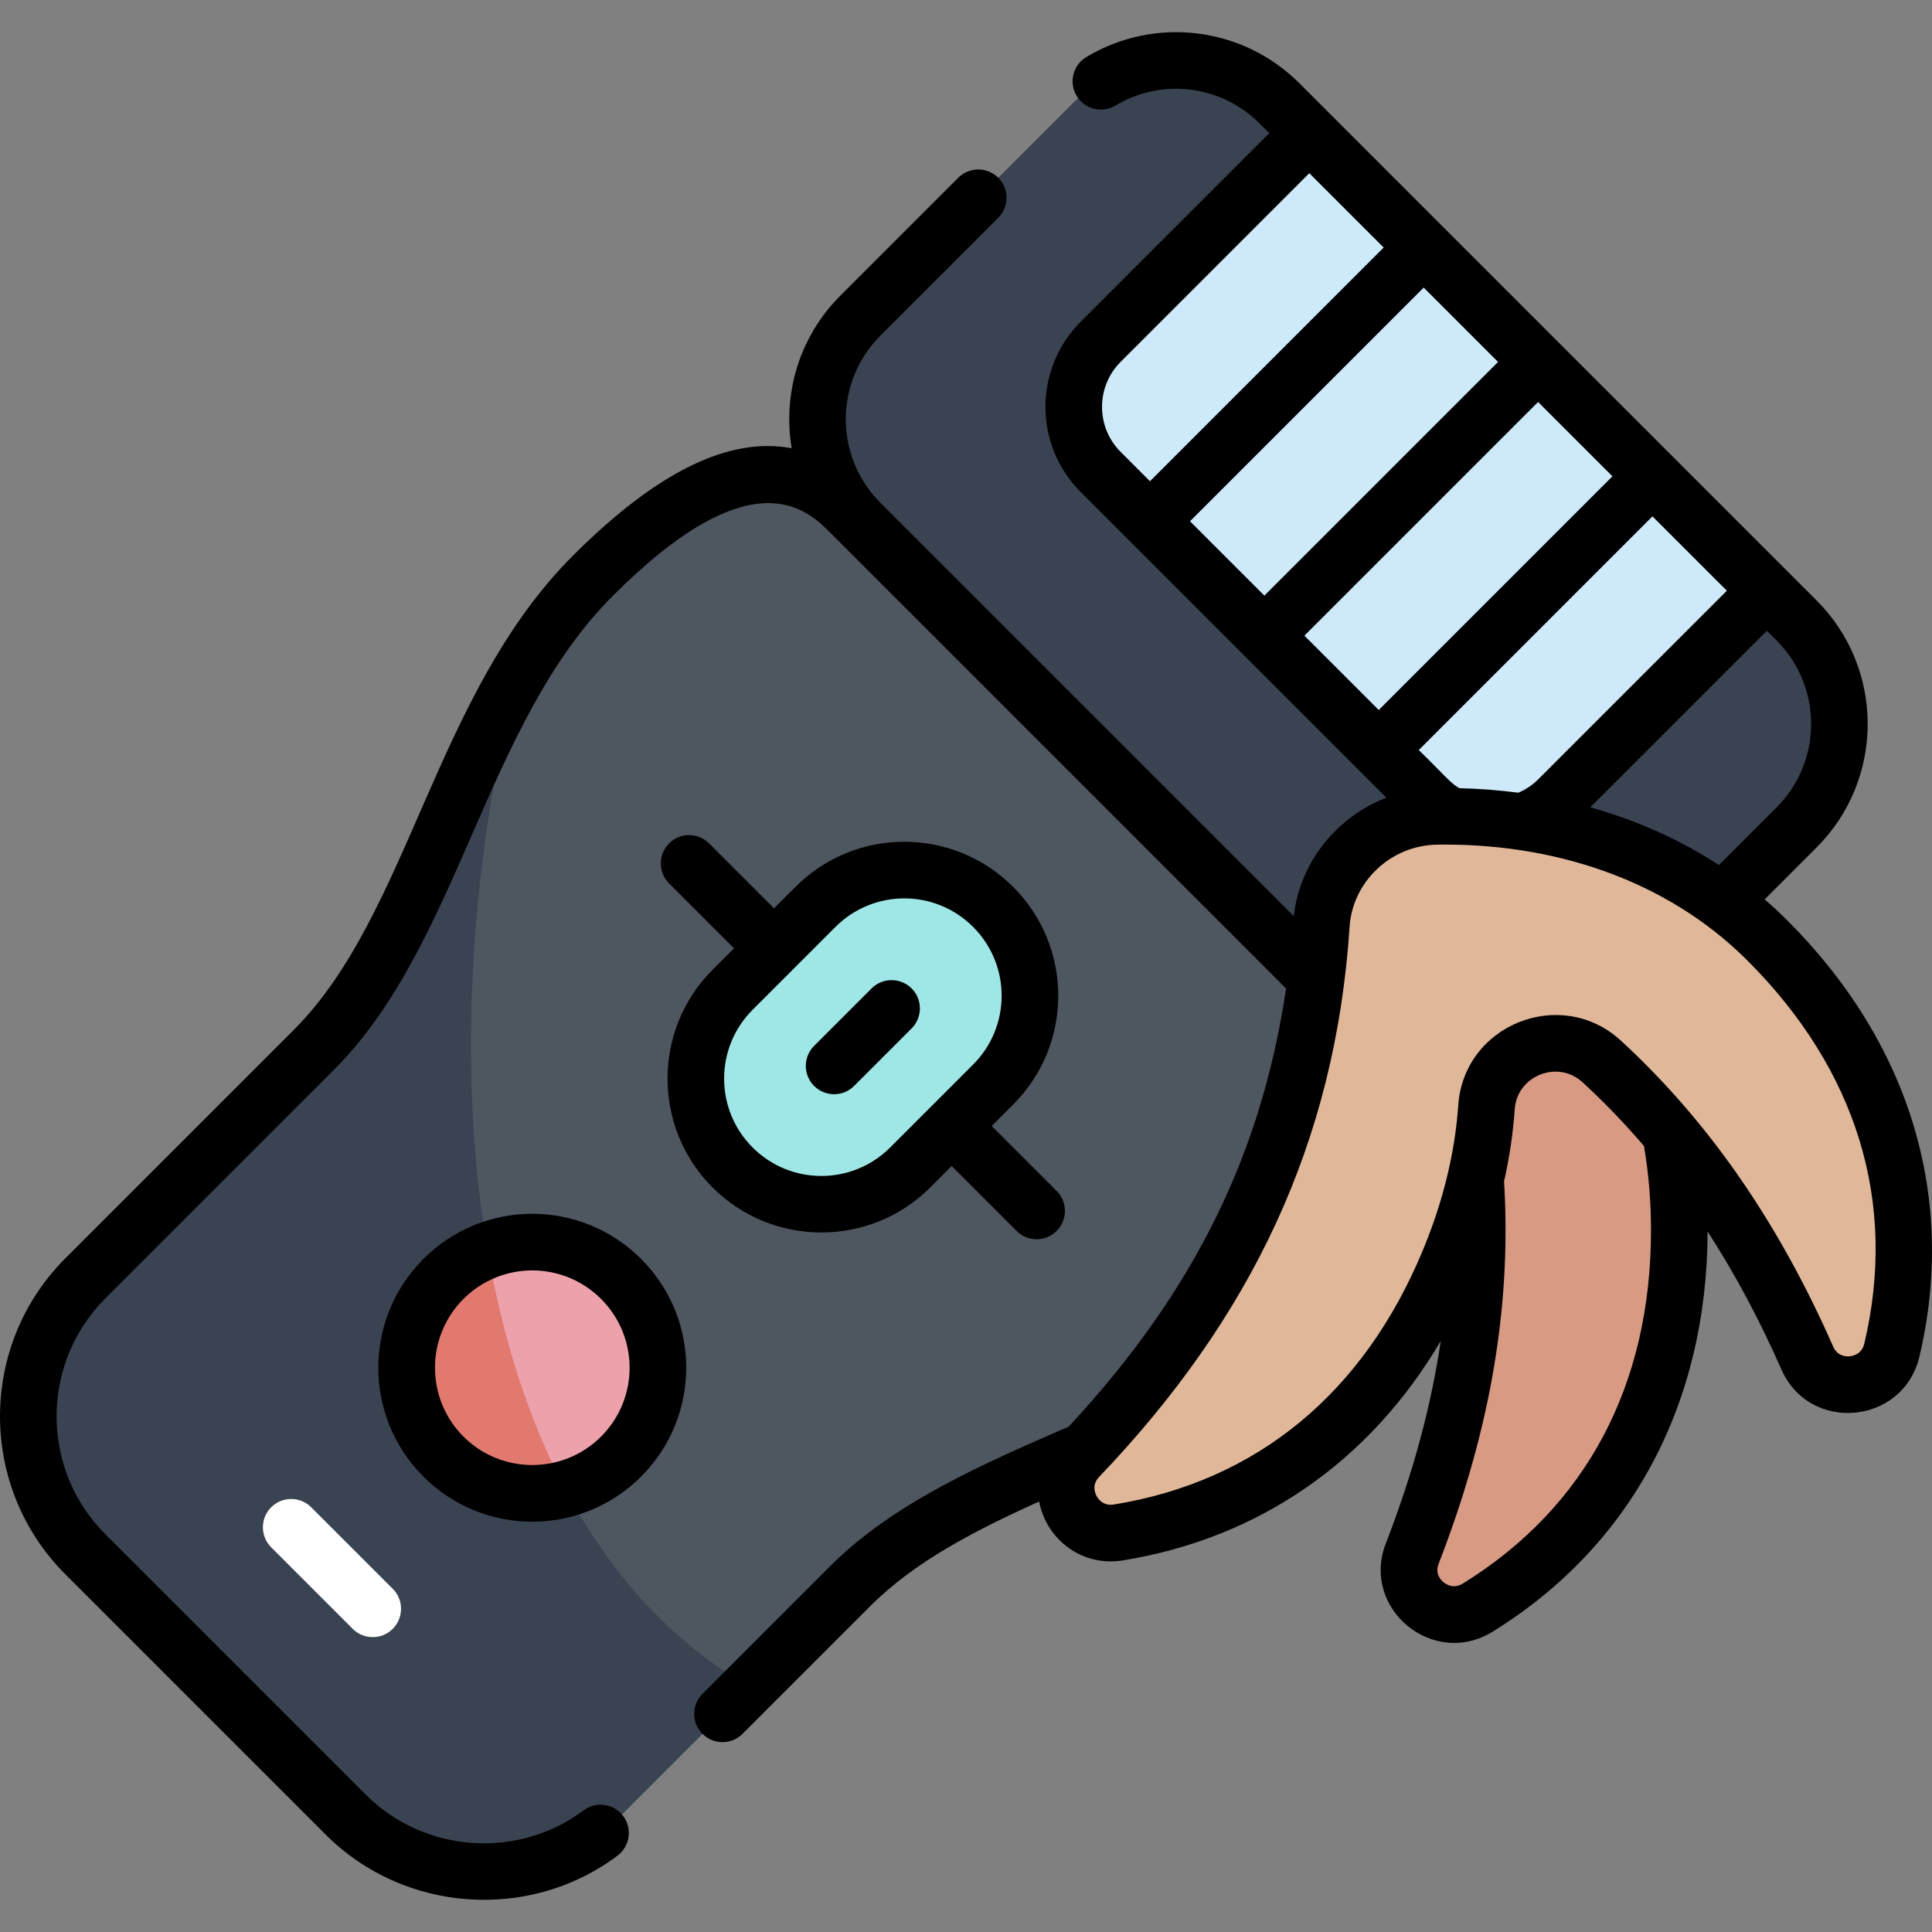 <?xml version="1.0" encoding="iso-8859-1"?>
<!-- Generator: Adobe Illustrator 23.1.0, SVG Export Plug-In . SVG Version: 6.00 Build 0)  -->
<svg version="1.1" id="Capa_1" xmlns="http://www.w3.org/2000/svg" xmlns:xlink="http://www.w3.org/1999/xlink" x="0px" y="0px"
	 viewBox="0 0 511.947 511.947" style="enable-background:new 0 0 511.947 511.947;" xml:space="preserve">
<rect x="0" y="0" width="511.947" height="511.947" fill="#808080" stroke="none"/>
<g>
	<path style="fill:#4E5660;" d="M367.521,278.067L225.406,135.952c-13.196-13.196-32.82-18.876-68.318,16.622
		s-41.842,93.538-73.914,125.61l-60.562,60.562c-20.187,20.187-20.187,52.915,0,73.102l69.013,69.013
		c20.187,20.186,52.915,20.186,73.102,0l60.562-60.562c32.072-32.072,90.113-38.417,125.61-73.914S380.717,291.263,367.521,278.067z
		"/>
	<path style="fill:#3A4351;" d="M164.727,480.861l33.857-33.857c-76.477-44.33-86.315-166.229-61.972-267.025
		c-19.275,33.358-28.723,73.489-53.438,98.205l-60.562,60.562c-20.187,20.187-20.187,52.915,0,73.102l69.013,69.013
		C111.812,501.048,144.541,501.048,164.727,480.861z"/>
	<path style="fill:#3A4351;" d="M476.063,164.404L339.069,27.41c-15.148-15.148-39.707-15.148-54.855,0l-56.248,56.248
		c-15.148,15.148-15.148,39.707,0,54.855l136.994,136.994c15.148,15.148,39.707,15.148,54.855,0l56.248-56.248
		C491.211,204.111,491.211,179.552,476.063,164.404z"/>
	<path style="fill:#CDE9FA;" d="M468.188,156.529L346.944,35.285L291.65,90.58c-9.519,9.519-9.519,24.953,0,34.472l86.772,86.772
		c9.519,9.519,24.953,9.519,34.472,0L468.188,156.529z"/>
	<path style="fill:#9FE6E6;" d="M263.162,240.311L263.162,240.311c-13-13-34.076-13-47.076,0l-21.969,21.969
		c-13,13-13,34.076,0,47.076l0,0c13,13,34.076,13,47.076,0l21.969-21.969C276.162,274.387,276.162,253.311,263.162,240.311z"/>
	<circle style="fill:#EDA1AB;" cx="141.041" cy="362.432" r="33.288"/>
	<path style="fill:#E1796E;" d="M149.77,394.551c-9.9-18.726-16.617-40.226-20.567-63.228c-4.264,1.62-8.265,4.137-11.7,7.572
		c-13,13-13,34.076,0,47.076C126.245,394.711,138.636,397.565,149.77,394.551z"/>
	<path style="fill:#FFFFFF;" d="M98.766,433.81c-1.919,0-3.839-0.733-5.303-2.197L71.86,410.01c-2.929-2.929-2.929-7.678,0-10.606
		c2.929-2.929,7.678-2.929,10.606,0l21.604,21.603c2.929,2.929,2.929,7.678,0,10.607C102.605,433.078,100.686,433.81,98.766,433.81z
		"/>
	<g>
		<path style="fill:#D99A84;" d="M391.455,325.949c0-22.125-3.594-50.538-17.238-85.719c-4.11-10.596,7.685-20.298,17.353-14.323
			c32.679,20.197,53.417,54.071,53.417,100.042s-20.738,79.845-53.417,100.042c-9.668,5.975-21.462-3.727-17.353-14.323
			C387.862,376.488,391.455,348.074,391.455,325.949z"/>
		<path style="fill:#E0B799;" d="M380.64,216.323c-16.105,0.26-29.446,12.684-30.505,28.756
			c-1.836,27.87-9.048,52.709-15.599,68.524c-8.466,20.44-22.659,45.315-48.727,72.595c-7.852,8.218-0.668,21.696,10.551,19.875
			c37.919-6.155,70.04-29.514,87.632-71.984c5.787-13.97,8.997-27.589,9.902-40.686c1.048-15.18,19.371-22.423,30.564-12.115
			c2.122,1.955,4.132,3.888,6.037,5.794c15.644,15.644,33.194,38.276,48.422,72.799c4.587,10.4,19.789,8.92,22.4-2.142
			c8.824-37.388-0.464-76.003-32.97-108.509C444.168,225.05,411.287,215.828,380.64,216.323z"/>
	</g>
	<path d="M112.2,333.591c-15.94,15.94-15.942,41.741,0,57.682c15.94,15.94,41.741,15.942,57.682,0
		c15.94-15.939,15.942-41.741,0-57.682C153.943,317.651,128.142,317.648,112.2,333.591z M159.276,380.667
		c-10.054,10.056-26.414,10.055-36.469,0c-10.055-10.055-10.055-26.414,0-36.469c10.079-10.079,26.391-10.079,36.469,0
		C169.354,354.276,169.355,370.588,159.276,380.667z M230.953,261.914l-15.232,15.232c-2.929,2.929-2.929,7.678,0,10.606
		c2.929,2.929,7.678,2.929,10.607,0l15.232-15.232c2.929-2.929,2.929-7.678,0-10.606
		C238.63,258.986,233.881,258.986,230.953,261.914z M473.652,243.927c-1.946-1.946-3.967-3.809-6.047-5.603l13.762-13.762
		c18.047-18.047,18.048-47.414,0-65.461L344.372,22.107c-15.043-15.043-38.279-17.919-56.505-6.997
		c-3.553,2.129-4.707,6.735-2.578,10.288c2.129,3.553,6.734,4.709,10.288,2.578c12.315-7.38,28.018-5.432,38.188,4.737l2.572,2.572
		l-49.991,49.991c-12.428,12.429-12.428,32.651,0,45.079c5.924,5.924,64.512,64.512,81.028,81.028
		c-13.105,5.038-22.904,17.01-24.558,31.373L233.26,133.199c-12.19-12.2-12.187-32.042,0.009-44.239l31.247-31.247
		c2.929-2.929,2.929-7.678,0-10.606c-2.929-2.93-7.678-2.929-10.606,0l-31.248,31.247c-10.985,10.985-15.271,26.161-12.883,40.428
		c-16.64-3.154-35.81,6.303-57.995,28.488c-36.711,36.711-43.294,94.99-73.914,125.61l-60.561,60.561
		c-23.079,23.079-23.079,60.63,0,83.708l69.013,69.013c20.709,20.71,53.947,23.064,77.309,5.552c3.314-2.484,3.987-7.185,1.502-10.5
		c-2.483-3.314-7.185-3.988-10.499-1.502c-17.448,13.08-42.256,11.293-57.705-4.156l-69.013-69.013
		c-17.23-17.23-17.23-45.265,0-62.496l60.561-60.561c33.338-33.337,39.825-91.52,73.914-125.61
		c37.167-37.165,51.564-22.77,57.712-16.622c4.019,4.019,114.345,114.345,120.681,120.681c-6.304,42.35-23.24,79.146-57.587,116.084
		c-22.271,9.727-46.196,19.961-63.211,36.976l-33.843,33.843c-2.929,2.929-2.929,7.678,0,10.606c2.929,2.929,7.678,2.929,10.607,0
		l33.843-33.843c11.773-11.773,27.557-19.959,44.757-27.723c1.971,10.172,11.397,17.352,22.214,15.598
		c36.101-5.86,65.403-26.248,84.205-58.117c-2.557,17.372-7.37,35.103-14.543,53.596c-6.695,17.262,12.497,33.174,28.288,23.415
		c36.639-22.645,56.858-60.296,56.969-106.044c7.188,11.1,13.689,23.239,19.574,36.581c7.489,16.973,32.296,14.627,36.561-3.446
		C518.538,317.427,506.121,276.396,473.652,243.927z M470.76,169.707c12.199,12.2,12.199,32.049,0,44.249l-15.268,15.268
		c-10.299-6.718-21.769-11.857-34.094-15.299l46.79-46.79L470.76,169.707z M457.582,156.529L407.59,206.52
		c-1.52,1.52-3.293,2.693-5.264,3.534c-5.12-0.67-10.345-1.075-15.658-1.201c-2.707-1.698-3.244-2.798-10.715-10.105l61.924-61.924
		L457.582,156.529z M296.953,119.748c-6.58-6.579-6.58-17.286,0-23.866l49.991-49.991l19.705,19.705l-61.924,61.924L296.953,119.748
		z M315.331,138.126l61.924-61.924l19.705,19.705l-61.924,61.924L315.331,138.126z M365.347,188.142l-19.704-19.704l61.924-61.924
		l19.704,19.704L365.347,188.142z M387.627,419.612c-2.435,1.503-4.41,0.244-5.146-0.368c-0.718-0.597-2.279-2.266-1.271-4.863
		c12.733-32.832,19.494-66.043,17.343-101.329c1.44-6.414,2.387-12.803,2.824-19.13c0.615-8.906,11.405-13.189,18-7.115
		c5.621,5.177,11.014,10.747,16.248,16.86c1.231,7.147,1.862,14.63,1.862,22.284C437.487,367.064,420.246,399.451,387.627,419.612z
		 M494.018,356.016c-0.658,2.786-2.946,3.29-3.899,3.378c-0.929,0.085-3.214,0.01-4.34-2.54
		c-13.712-31.085-31.649-58.428-56.24-81.082c-15.813-14.563-41.645-4.344-43.126,17.115c-0.867,12.551-4.012,25.448-9.349,38.332
		c-15.733,37.983-44.055,61.308-81.904,67.451c-2.829,0.457-4.168-1.462-4.614-2.309c-0.434-0.827-1.239-2.966,0.687-4.981
		c40.255-42.127,62.615-88.566,66.387-145.808c0.791-12,10.956-21.554,23.143-21.751c30.354-0.489,60.564,8.991,82.284,30.711
		C492.117,283.605,502.827,318.697,494.018,356.016z M268.465,235.008c-15.939-15.94-41.741-15.943-57.682,0l-5.681,5.681
		l-17.205-17.205c-2.929-2.929-7.678-2.929-10.606,0c-2.929,2.929-2.929,7.678,0,10.606l17.205,17.205l-5.681,5.681
		c-15.903,15.903-15.903,41.779,0,57.682c15.902,15.902,41.778,15.904,57.682,0l5.681-5.681l17.205,17.205
		c2.929,2.929,7.678,2.929,10.607,0c2.929-2.929,2.929-7.678,0-10.606l-17.205-17.205l5.681-5.681
		C284.405,276.751,284.408,250.95,268.465,235.008z M257.859,282.084l-21.969,21.969c-10.077,10.077-26.39,10.079-36.469,0
		c-10.054-10.055-10.054-26.415,0-36.469l21.969-21.969c10.079-10.079,26.391-10.079,36.469,0
		C267.937,255.693,267.938,272.005,257.859,282.084z"/>
</g>
<g>
</g>
<g>
</g>
<g>
</g>
<g>
</g>
<g>
</g>
<g>
</g>
<g>
</g>
<g>
</g>
<g>
</g>
<g>
</g>
<g>
</g>
<g>
</g>
<g>
</g>
<g>
</g>
<g>
</g>
</svg>
